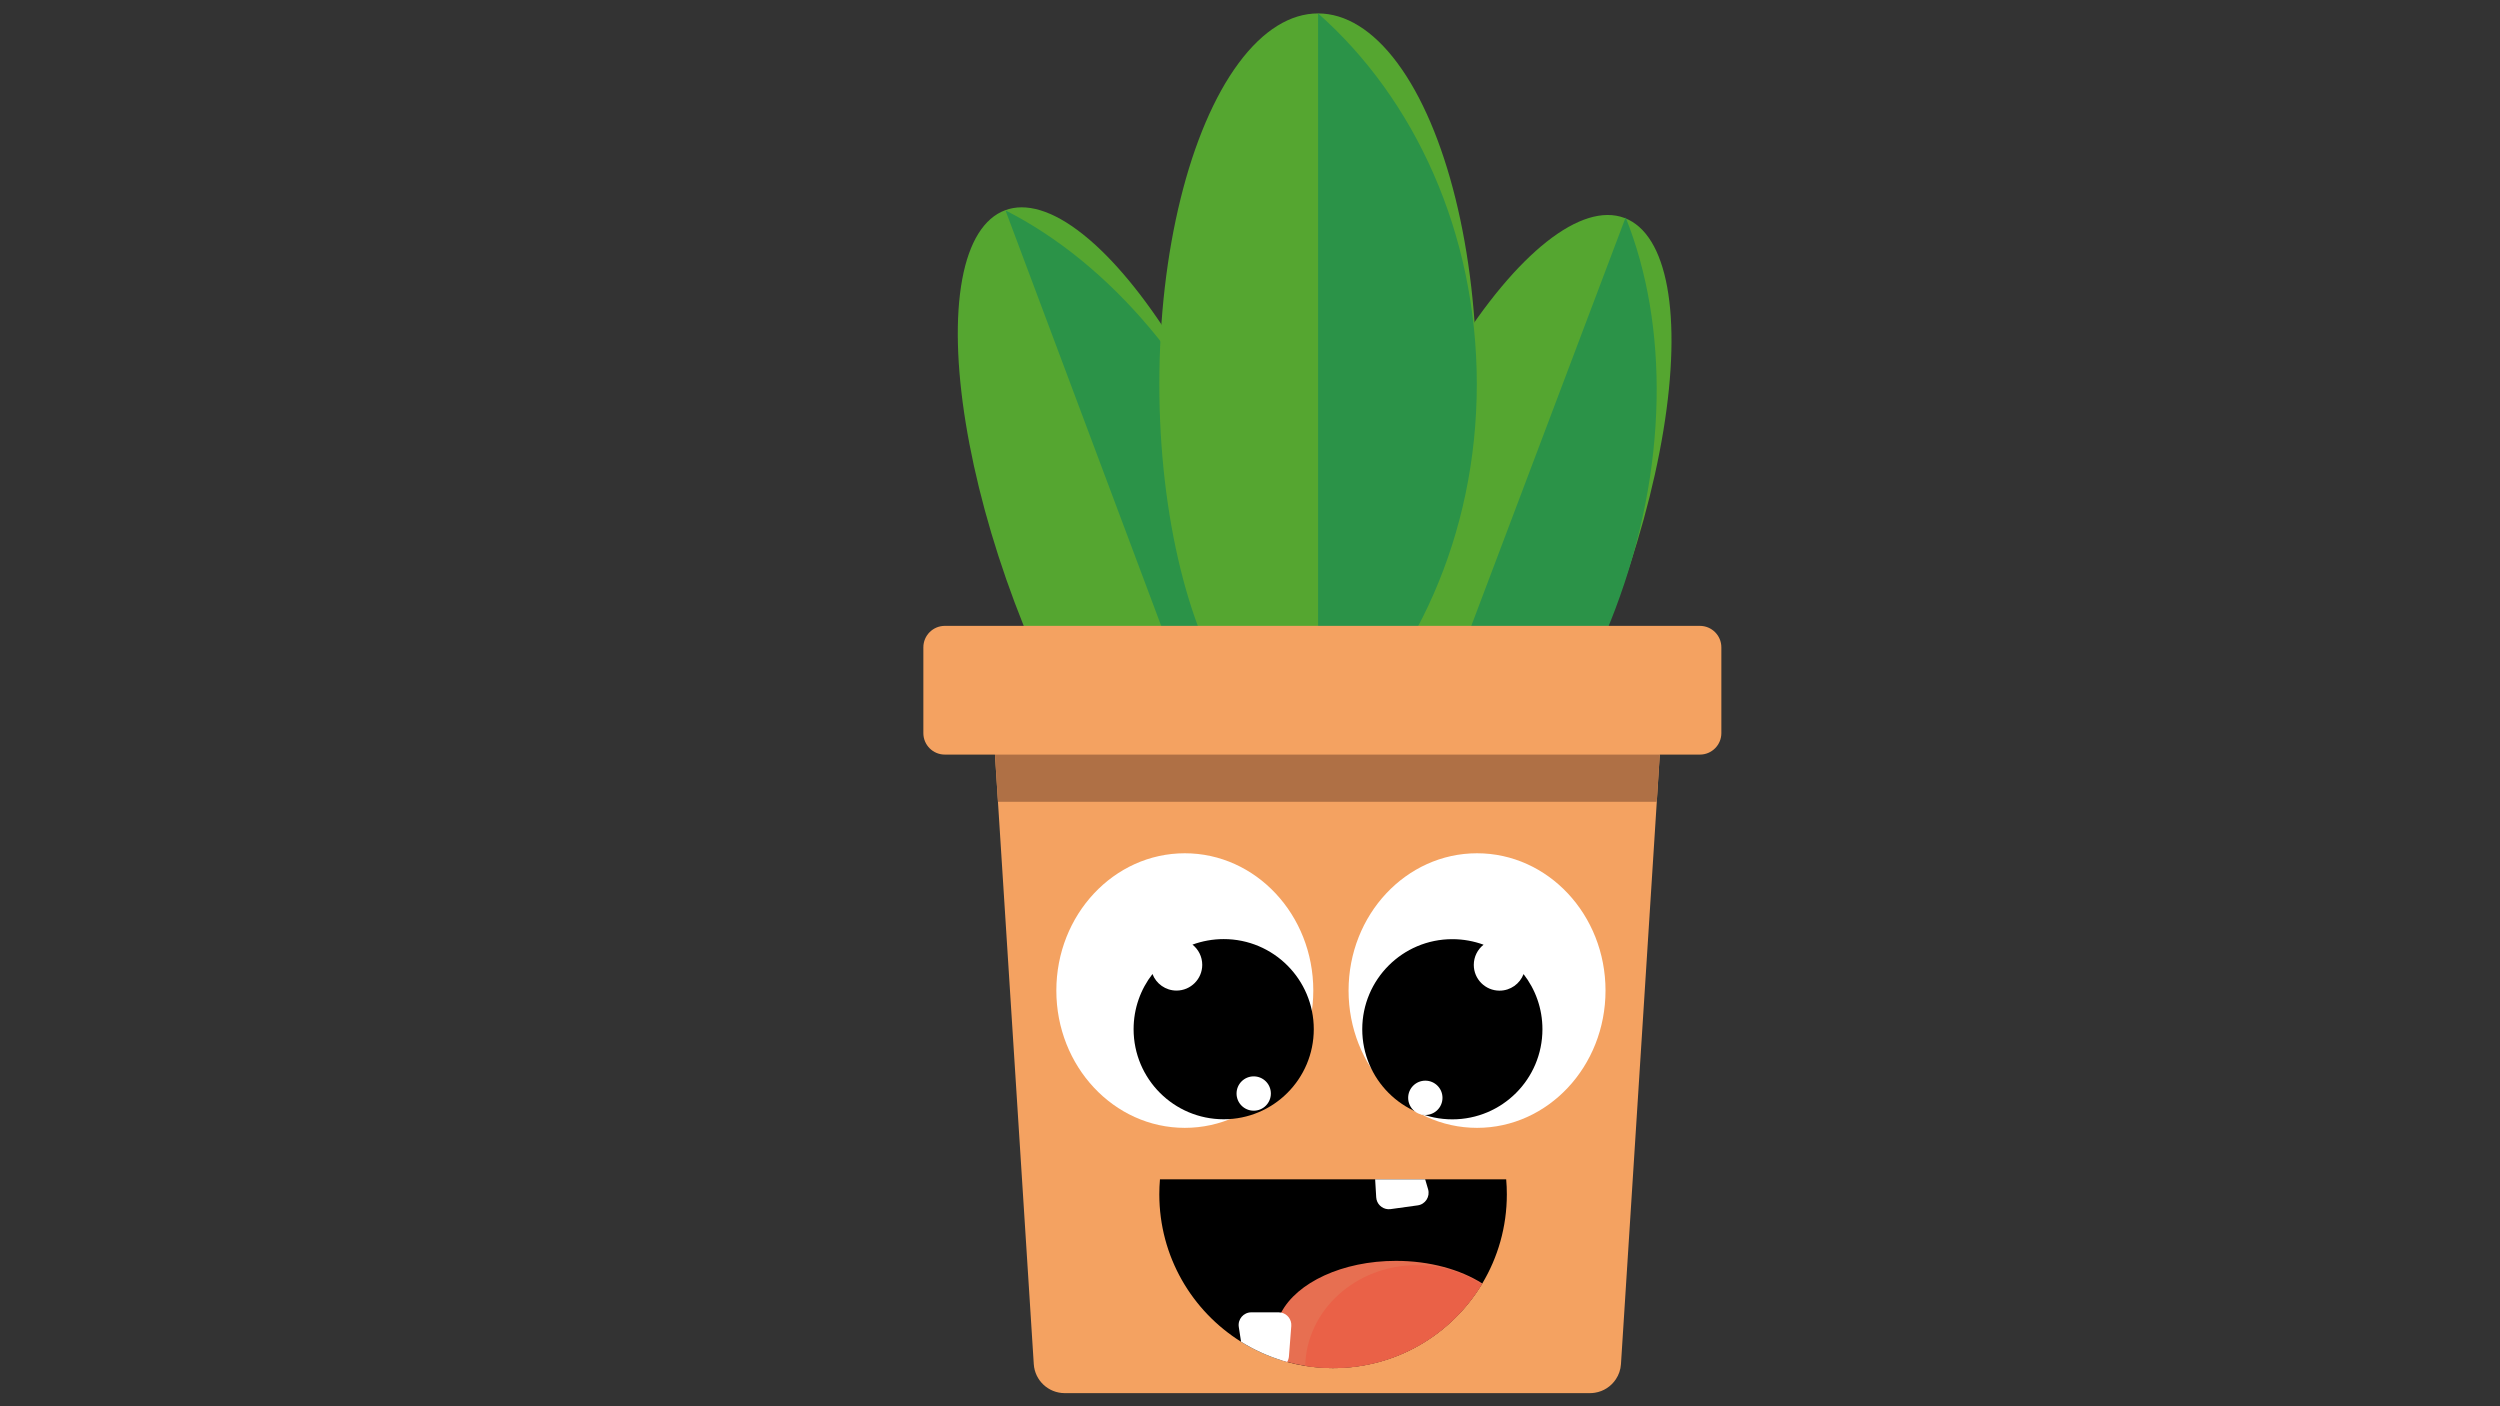 <?xml version="1.0" encoding="utf-8"?>
<!-- Generator: Adobe Illustrator 25.2.3, SVG Export Plug-In . SVG Version: 6.00 Build 0)  -->
<svg version="1.1" id="Layer_1" xmlns="http://www.w3.org/2000/svg" xmlns:xlink="http://www.w3.org/1999/xlink" x="0px" y="0px"
	 viewBox="0 0 1920 1080" style="enable-background:new 0 0 1920 1080;" xml:space="preserve">
<rect x="0" y="0" width="1920" height="1080" fill="#333333" stroke="none"/>
<style type="text/css">
	.st0{fill:#55A630;}
	.st1{fill:#2B9348;}
	.st2{fill:#F4A261;}
	.st3{fill:#AF7045;}
	.st4{fill:#FFFFFF;}
	.st5{fill:#E76F51;}
	.st6{fill:#EA6147;}
</style>
<ellipse transform="matrix(0.936 -0.351 0.351 0.936 -94.772 333.289)" class="st0" cx="872.1" cy="428.1" rx="98.9" ry="284.61"/>
<path class="st1" d="M964.71,393.4c40.73,108.67,40.61,218.86,7.27,301.21L772.22,161.6C851.47,201.76,923.99,284.73,964.71,393.4z"
	/>
<ellipse transform="matrix(0.353 -0.935 0.935 0.353 336.919 1353.874)" class="st0" cx="1147.9" cy="433.2" rx="284.61" ry="98.9"/>
<path class="st1" d="M1240.41,468.16c-41.02,108.56-113.76,191.33-193.12,231.28l201.2-532.47
	C1281.61,249.4,1281.43,359.6,1240.41,468.16z"/>
<ellipse class="st0" cx="1012.27" cy="294.92" rx="121.91" ry="284.61"/>
<path class="st1" d="M1134.19,294.92c0,116.05-47.81,219.19-121.91,284.61V10.32C1086.37,75.73,1134.19,178.87,1134.19,294.92z"/>
<g>
	<path class="st2" d="M1274.82,577.91l-0.1,1.61l-2.31,36.24l-27.51,431.88c-0.26,4.25-1.65,8.2-3.89,11.57
		c-3.59,5.47-9.42,9.36-16.15,10.41c-1.22,0.2-2.47,0.3-3.72,0.3H817.7c-12.55,0-22.97-9.75-23.76-22.27l-4.02-63.23l-23.49-368.64
		l-2.31-36.24l-0.1-1.61c-0.89-13.71,10.02-25.31,23.76-25.31h463.28c3.1,0,6.03,0.59,8.73,1.68
		C1269.12,557.94,1275.51,567.3,1274.82,577.91z"/>
</g>
<g>
	<path class="st2" d="M1322,497.15v65.9c0,9.09-7.38,16.47-16.47,16.47H725.61c-9.09,0-16.47-7.38-16.47-16.47v-65.9
		c0-9.09,7.38-16.48,16.47-16.48h579.92C1314.62,480.68,1322,488.06,1322,497.15z"/>
</g>
<polygon class="st3" points="1274.72,579.53 1272.41,615.77 766.43,615.77 764.12,579.53 "/>
<ellipse class="st4" cx="909.94" cy="760.75" rx="98.67" ry="105.44"/>
<ellipse class="st4" cx="1134.37" cy="760.75" rx="98.67" ry="105.44"/>
<path d="M1008.98,790.41c0,38.22-30.97,69.19-69.19,69.19c-38.22,0-69.19-30.97-69.19-69.19c0-15.98,5.4-30.68,14.5-42.37
	c2.8,7.41,10.02,12.72,18.45,12.72c10.91,0,19.77-8.86,19.77-19.77c0-6.29-2.93-11.89-7.51-15.52c7.48-2.73,15.55-4.25,23.99-4.25
	C978,721.21,1008.98,752.18,1008.98,790.41z"/>
<path d="M1046.21,790.47c0,38.22,30.97,69.19,69.19,69.19s69.19-30.97,69.19-69.19c0-15.98-5.4-30.68-14.5-42.37
	c-2.8,7.41-10.02,12.72-18.45,12.72c-10.91,0-19.77-8.86-19.77-19.77c0-6.29,2.93-11.89,7.51-15.52
	c-7.48-2.73-15.55-4.25-23.99-4.25C1077.19,721.27,1046.21,752.25,1046.21,790.47z"/>
<circle class="st4" cx="962.85" cy="839.83" r="13.18"/>
<circle class="st4" cx="1094.65" cy="843.13" r="13.18"/>
<path d="M1157.25,917.26c0,25.01-6.89,48.44-18.85,68.44c-0.1,0.2-0.23,0.36-0.33,0.56c-0.03,0.07-0.07,0.13-0.13,0.2
	c-23.39,38.55-65.77,64.25-114.14,64.25h-0.43c-7.15-0.03-14.14-0.59-20.96-1.71c-4.71-0.76-9.36-1.78-13.9-3.03
	c-1.38-0.36-2.77-0.76-4.12-1.19c-11.1-3.43-21.62-8.27-31.27-14.33c-37.69-23.56-62.77-65.44-62.77-113.18
	c0-3.89,0.16-7.71,0.49-11.53h265.91C1157.09,909.55,1157.25,913.38,1157.25,917.26z"/>
<path class="st5" d="M1138.4,985.7c-0.1,0.2-0.23,0.36-0.33,0.56c-0.03,0.07-0.07,0.13-0.13,0.2
	c-23.39,38.55-65.77,64.25-114.14,64.25h-0.43c-7.15-0.03-14.14-0.59-20.96-1.71c-4.71-0.76-9.36-1.78-13.9-3.03
	c-1.38-0.36-2.77-0.76-4.12-1.19c-3.29-5.9-5.07-12.22-5.07-18.78c0-6.26,1.61-12.29,4.61-17.92
	c12.09-23.06,46.99-39.74,88.14-39.74C1098.07,968.34,1121.57,974.99,1138.4,985.7z"/>
<path class="st6" d="M1137.94,986.46c-23.39,38.55-65.77,64.25-114.14,64.25h-0.43c-7.15-0.03-14.14-0.59-20.96-1.71
	c0.99-42.87,38.95-77.37,85.64-77.37C1106.67,971.63,1123.9,977.13,1137.94,986.46z"/>
<path class="st4" d="M991.71,1018.35l-1.81,23.36c-0.13,1.55-0.59,3-1.38,4.25c-1.38-0.36-2.77-0.76-4.12-1.19
	c-11.1-3.43-21.62-8.27-31.27-14.33l-1.75-11.37c-0.89-5.9,3.66-11.2,9.62-11.2h20.99c0.66,0,1.32,0.07,1.94,0.2
	C988.65,1009.03,992.07,1013.35,991.71,1018.35z"/>
<path class="st4" d="M1088.75,925.73l-20.79,2.87c-0.66,0.1-1.32,0.1-1.94,0.07c-4.81-0.3-8.8-4.12-9.09-9.13l-0.82-13.81h38.42
	l2.24,7.61C1098.43,919.04,1094.68,924.94,1088.75,925.73z"/>
</svg>
